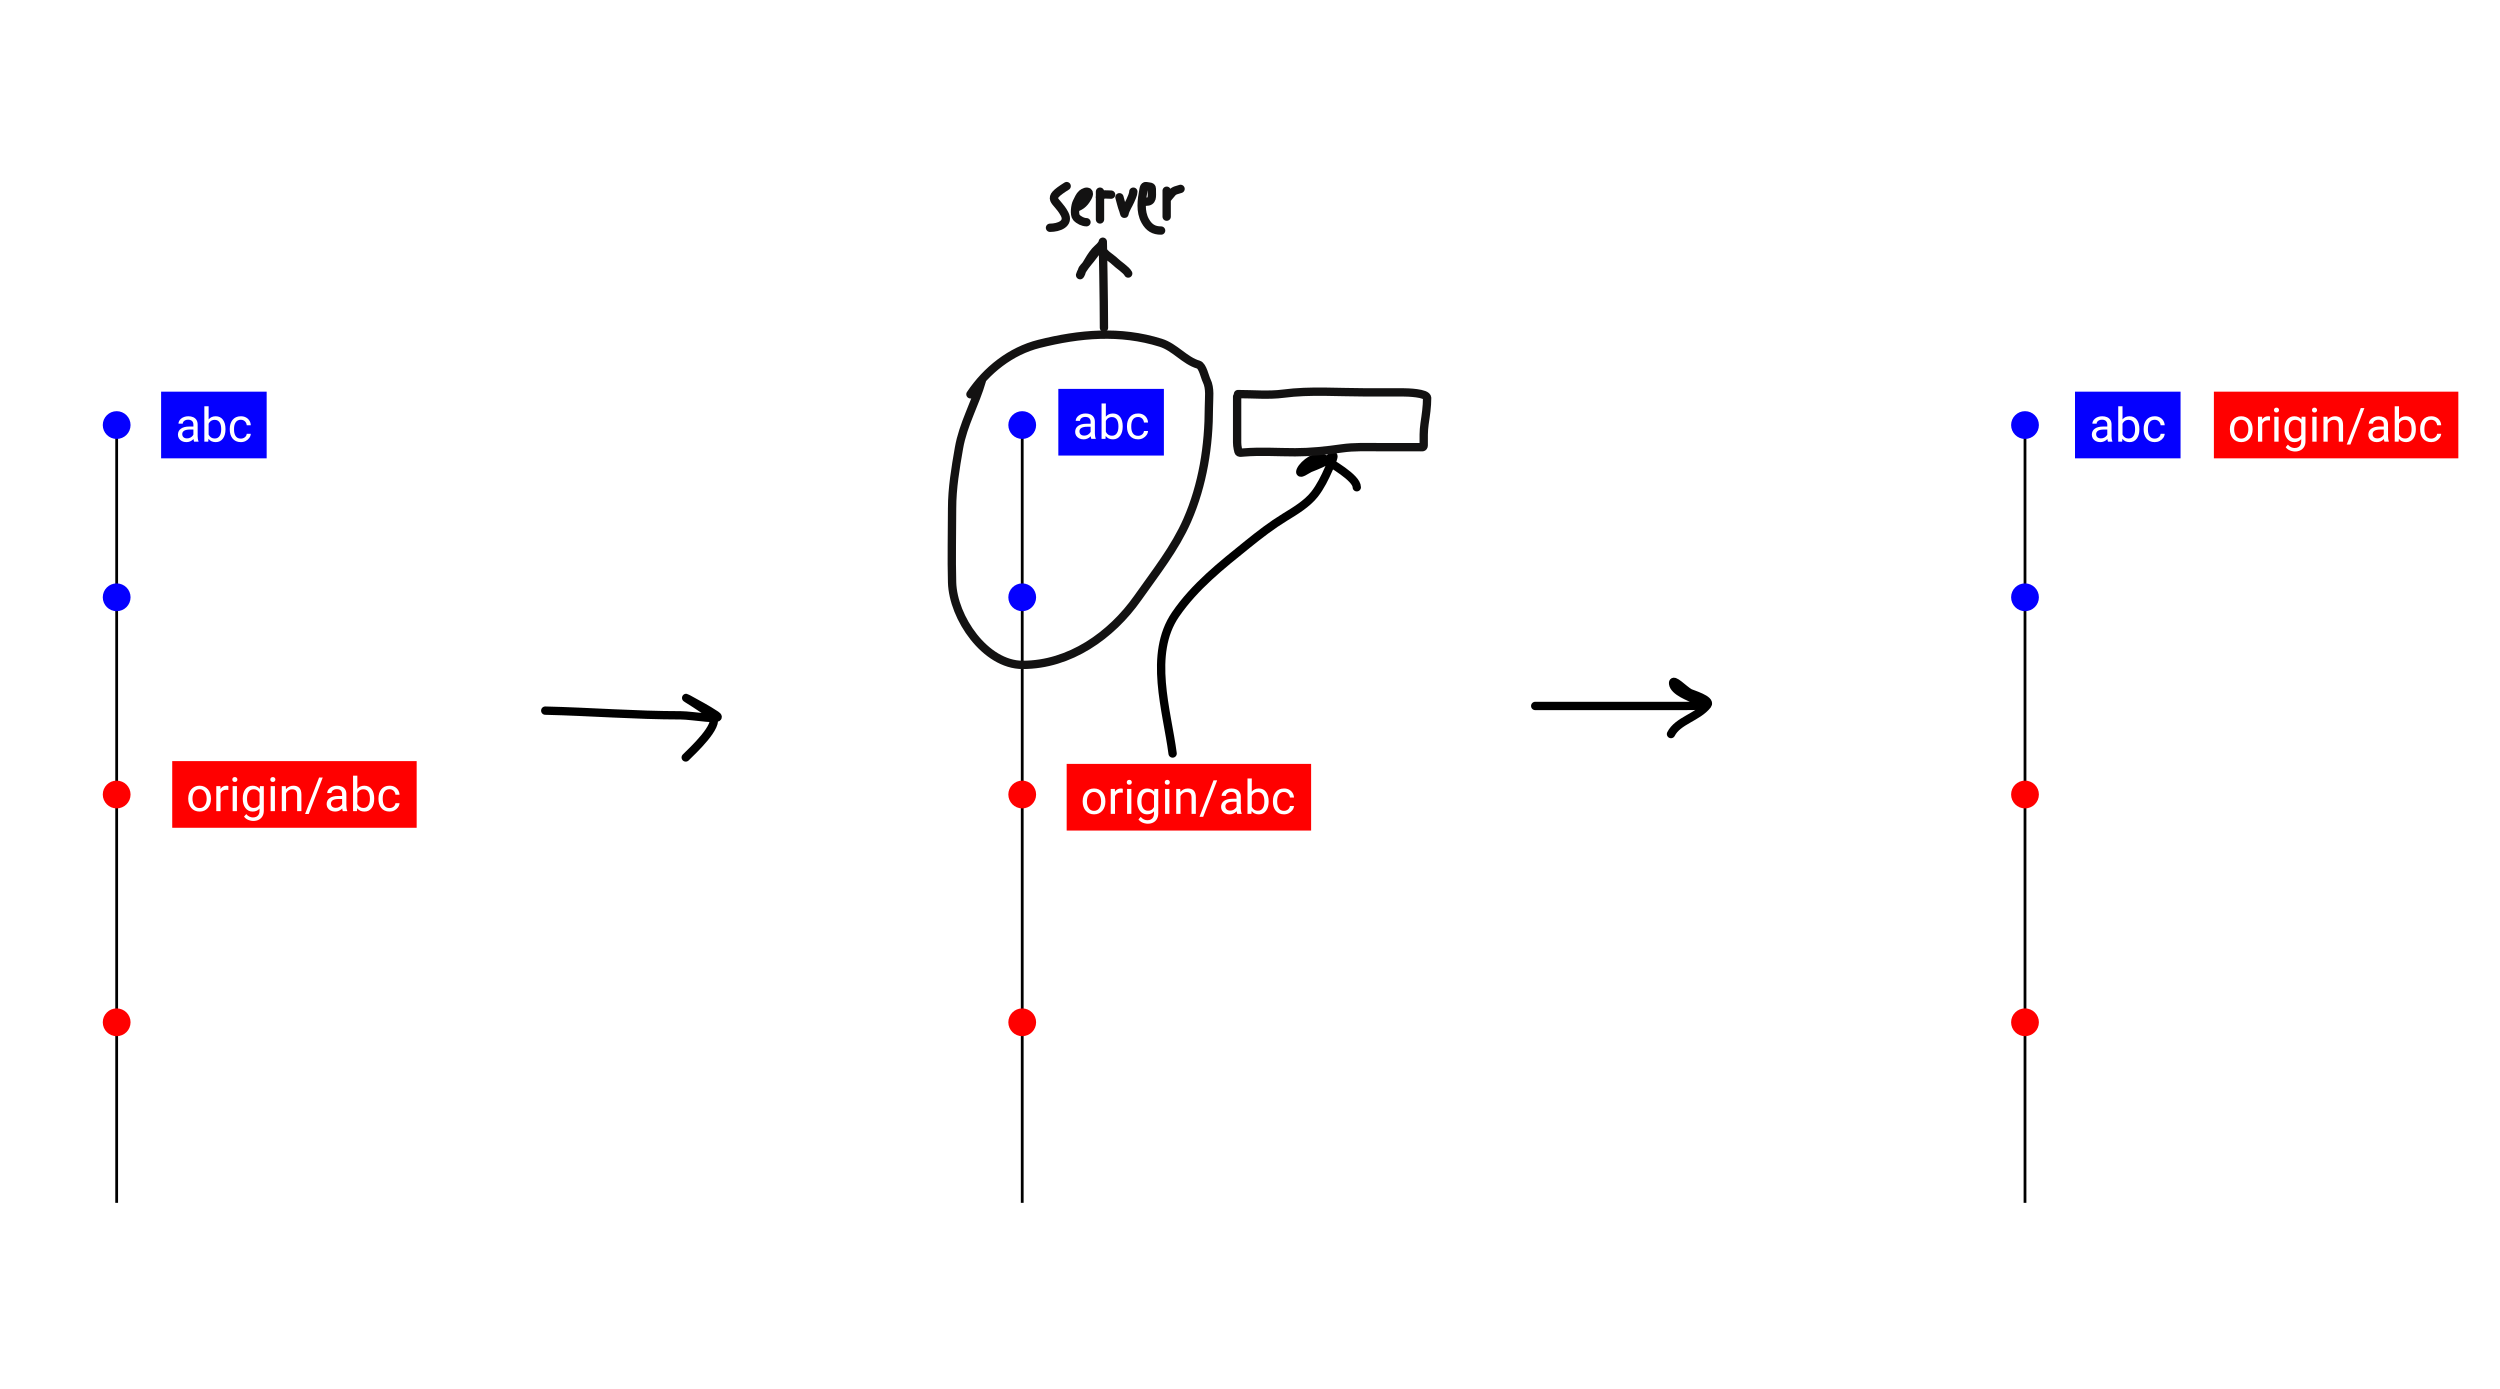 <svg width="900" height="500" viewBox="0 0 900 500" fill="none" xmlns="http://www.w3.org/2000/svg">
<rect width="900" height="500" fill="white"/>
<path d="M42 151.023V433.023" stroke="black"/>
<path d="M368 151.023V433.023" stroke="black"/>
<path d="M729 151.023V433.023" stroke="black"/>
<circle cx="42" cy="153.023" r="5" fill="#0500FF"/>
<circle cx="368" cy="153.023" r="5" fill="#0500FF"/>
<circle cx="729" cy="153.023" r="5" fill="#0500FF"/>
<circle cx="42" cy="215.023" r="5" fill="#0500FF"/>
<circle cx="368" cy="215.023" r="5" fill="#0500FF"/>
<circle cx="729" cy="215.023" r="5" fill="#0500FF"/>
<circle cx="42" cy="286.023" r="5" fill="#FF0000"/>
<circle cx="368" cy="286.023" r="5" fill="#FF0000"/>
<circle cx="729" cy="286.023" r="5" fill="#FF0000"/>
<circle cx="42" cy="368.023" r="5" fill="#FF0000"/>
<circle cx="368" cy="368.023" r="5" fill="#FF0000"/>
<circle cx="729" cy="368.023" r="5" fill="#FF0000"/>
<path d="M808.533 153.794C808.533 153.173 808.654 152.614 808.896 152.118C809.143 151.622 809.482 151.239 809.916 150.97C810.354 150.7 810.852 150.566 811.41 150.566C812.273 150.566 812.971 150.864 813.502 151.462C814.037 152.06 814.305 152.855 814.305 153.847V153.923C814.305 154.54 814.186 155.095 813.947 155.587C813.713 156.075 813.375 156.456 812.934 156.73C812.496 157.003 811.992 157.14 811.422 157.14C810.562 157.14 809.865 156.841 809.33 156.243C808.799 155.646 808.533 154.855 808.533 153.87V153.794ZM809.623 153.923C809.623 154.626 809.785 155.191 810.109 155.616C810.438 156.042 810.875 156.255 811.422 156.255C811.973 156.255 812.41 156.04 812.734 155.611C813.059 155.177 813.221 154.571 813.221 153.794C813.221 153.099 813.055 152.536 812.723 152.107C812.395 151.673 811.957 151.456 811.41 151.456C810.875 151.456 810.443 151.669 810.115 152.095C809.787 152.521 809.623 153.13 809.623 153.923ZM818.729 151.655C818.564 151.628 818.387 151.614 818.195 151.614C817.484 151.614 817.002 151.917 816.748 152.523V157.023H815.664V150.683H816.719L816.736 151.415C817.092 150.849 817.596 150.566 818.248 150.566C818.459 150.566 818.619 150.593 818.729 150.648V151.655ZM820.908 157.023H819.824V150.683H820.908V157.023ZM819.736 149.001C819.736 148.825 819.789 148.677 819.895 148.556C820.004 148.435 820.164 148.374 820.375 148.374C820.586 148.374 820.746 148.435 820.855 148.556C820.965 148.677 821.02 148.825 821.02 149.001C821.02 149.177 820.965 149.323 820.855 149.441C820.746 149.558 820.586 149.616 820.375 149.616C820.164 149.616 820.004 149.558 819.895 149.441C819.789 149.323 819.736 149.177 819.736 149.001ZM822.391 153.8C822.391 152.812 822.619 152.027 823.076 151.445C823.533 150.859 824.139 150.566 824.893 150.566C825.666 150.566 826.27 150.839 826.703 151.386L826.756 150.683H827.746V156.87C827.746 157.691 827.502 158.337 827.014 158.81C826.529 159.282 825.877 159.519 825.057 159.519C824.6 159.519 824.152 159.421 823.715 159.226C823.277 159.03 822.943 158.763 822.713 158.423L823.275 157.773C823.74 158.347 824.309 158.634 824.98 158.634C825.508 158.634 825.918 158.486 826.211 158.189C826.508 157.892 826.656 157.474 826.656 156.935V156.39C826.223 156.89 825.631 157.14 824.881 157.14C824.139 157.14 823.537 156.841 823.076 156.243C822.619 155.646 822.391 154.831 822.391 153.8ZM823.48 153.923C823.48 154.638 823.627 155.2 823.92 155.611C824.213 156.017 824.623 156.22 825.15 156.22C825.834 156.22 826.336 155.909 826.656 155.288V152.394C826.324 151.788 825.826 151.486 825.162 151.486C824.635 151.486 824.223 151.691 823.926 152.101C823.629 152.511 823.48 153.118 823.48 153.923ZM830.564 157.023H829.48V150.683H830.564V157.023ZM829.393 149.001C829.393 148.825 829.445 148.677 829.551 148.556C829.66 148.435 829.82 148.374 830.031 148.374C830.242 148.374 830.402 148.435 830.512 148.556C830.621 148.677 830.676 148.825 830.676 149.001C830.676 149.177 830.621 149.323 830.512 149.441C830.402 149.558 830.242 149.616 830.031 149.616C829.82 149.616 829.66 149.558 829.551 149.441C829.445 149.323 829.393 149.177 829.393 149.001ZM833.33 150.683L833.365 151.48C833.85 150.87 834.482 150.566 835.264 150.566C836.604 150.566 837.279 151.321 837.291 152.833V157.023H836.207V152.827C836.203 152.37 836.098 152.032 835.891 151.814C835.688 151.595 835.369 151.486 834.936 151.486C834.584 151.486 834.275 151.579 834.01 151.767C833.744 151.954 833.537 152.2 833.389 152.505V157.023H832.305V150.683H833.33ZM839.143 157.755H838.211L841.773 148.491H842.699L839.143 157.755ZM847.785 157.023C847.723 156.898 847.672 156.675 847.633 156.355C847.129 156.878 846.527 157.14 845.828 157.14C845.203 157.14 844.689 156.964 844.287 156.612C843.889 156.257 843.689 155.808 843.689 155.265C843.689 154.605 843.939 154.093 844.439 153.73C844.943 153.362 845.65 153.179 846.561 153.179H847.615V152.681C847.615 152.302 847.502 152.001 847.275 151.779C847.049 151.552 846.715 151.439 846.273 151.439C845.887 151.439 845.562 151.536 845.301 151.732C845.039 151.927 844.908 152.163 844.908 152.441H843.818C843.818 152.124 843.93 151.82 844.152 151.527C844.379 151.23 844.684 150.995 845.066 150.823C845.453 150.652 845.877 150.566 846.338 150.566C847.068 150.566 847.641 150.749 848.055 151.116C848.469 151.48 848.684 151.982 848.699 152.622V155.54C848.699 156.122 848.773 156.585 848.922 156.929V157.023H847.785ZM845.986 156.196C846.326 156.196 846.648 156.109 846.953 155.933C847.258 155.757 847.479 155.529 847.615 155.247V153.946H846.766C845.438 153.946 844.773 154.335 844.773 155.112C844.773 155.452 844.887 155.718 845.113 155.909C845.34 156.101 845.631 156.196 845.986 156.196ZM855.766 153.923C855.766 154.892 855.543 155.671 855.098 156.261C854.652 156.847 854.055 157.14 853.305 157.14C852.504 157.14 851.885 156.857 851.447 156.29L851.395 157.023H850.398V148.023H851.482V151.38C851.92 150.837 852.523 150.566 853.293 150.566C854.062 150.566 854.666 150.857 855.104 151.439C855.545 152.021 855.766 152.818 855.766 153.829V153.923ZM854.682 153.8C854.682 153.062 854.539 152.491 854.254 152.089C853.969 151.687 853.559 151.486 853.023 151.486C852.309 151.486 851.795 151.818 851.482 152.482V155.224C851.814 155.888 852.332 156.22 853.035 156.22C853.555 156.22 853.959 156.019 854.248 155.616C854.537 155.214 854.682 154.609 854.682 153.8ZM859.68 156.255C860.066 156.255 860.404 156.138 860.693 155.904C860.982 155.669 861.143 155.376 861.174 155.025H862.199C862.18 155.388 862.055 155.734 861.824 156.062C861.594 156.39 861.285 156.652 860.898 156.847C860.516 157.042 860.109 157.14 859.68 157.14C858.816 157.14 858.129 156.853 857.617 156.279C857.109 155.7 856.855 154.911 856.855 153.911V153.73C856.855 153.112 856.969 152.564 857.195 152.083C857.422 151.603 857.746 151.23 858.168 150.964C858.594 150.698 859.096 150.566 859.674 150.566C860.385 150.566 860.975 150.779 861.443 151.204C861.916 151.63 862.168 152.183 862.199 152.862H861.174C861.143 152.452 860.986 152.116 860.705 151.855C860.428 151.589 860.084 151.456 859.674 151.456C859.123 151.456 858.695 151.655 858.391 152.054C858.09 152.448 857.939 153.021 857.939 153.771V153.976C857.939 154.706 858.09 155.269 858.391 155.663C858.691 156.058 859.121 156.255 859.68 156.255Z" fill="white"/>
<path d="M422.141 271.264C420.128 255.829 413.377 235.529 423.182 221.218C430.133 211.075 439.733 203.522 449.166 195.915C453.426 192.479 457.823 189.083 462.498 186.226C466.147 183.996 470.547 181.365 473.228 177.938C475.327 175.257 477.004 171.876 478.353 168.77C478.868 167.585 481.401 162.279 479.074 164.606C477.277 166.402 473.877 167.597 471.587 168.53C470.569 168.944 467.303 171.451 468.264 169.29C469.327 166.899 474.236 163.438 476.351 164.926C478.986 166.781 488.442 171.92 488.442 175.416" stroke="black" stroke-width="3" stroke-linecap="round"/>
<path d="M196.292 255.829C212.563 256.208 228.729 257.515 245.082 257.515C249.296 257.515 261.231 259.759 257.724 257.421C254.469 255.251 251.219 253.568 247.704 251.615C244.196 249.666 255.202 256.142 256.601 257.89C259.212 261.154 249.22 270.328 246.861 272.686" stroke="black" stroke-width="3" stroke-linecap="round"/>
<path d="M552.678 254.144C570.659 254.144 588.639 254.144 606.619 254.144C624.123 254.144 603.014 251.709 602.311 246.09C602.027 243.816 606.279 248.389 608.305 249.461C609.077 249.87 616.12 251.909 614.673 253.769C611.214 258.216 603.982 259.418 601.562 264.258" stroke="black" stroke-width="3" stroke-linecap="round"/>
<path d="M445.364 142.796C445.364 148.285 445.364 153.774 445.364 159.263C445.364 160.064 445.453 160.731 445.604 161.522C445.923 163.2 445.945 163.042 447.726 162.892C453.825 162.378 460.121 162.823 466.247 162.823C471.71 162.823 477.533 162.221 482.937 161.437C487.447 160.782 491.956 160.975 496.511 160.975C501.361 160.975 506.211 160.975 511.061 160.975C511.802 160.975 512.533 161.242 512.533 160.324C512.533 157.711 512.457 155.125 512.841 152.536C513.3 149.44 513.765 146.403 513.765 143.258C513.765 141.438 506.54 141.255 505.138 141.255C500.642 141.255 496.146 141.255 491.65 141.255C481.882 141.255 471.708 140.443 462.019 141.717C456.72 142.415 451.029 141.871 445.672 141.871" stroke="#131212" stroke-width="3" stroke-linecap="round"/>
<path d="M353.484 137C351.11 145.309 346.726 152.698 345.229 161.305C343.977 168.504 342.753 175.73 342.753 183.042C342.753 191.896 342.507 200.789 342.753 209.64C343.107 222.408 354.71 239.356 368.158 239.356C385.014 239.356 400.008 228.886 409.615 215.235C415.959 206.219 423.003 197.376 427.408 187.307C433.038 174.438 435.204 160.537 435.204 146.493C435.204 143.399 435.797 139.837 434.378 137C433.74 135.723 432.934 131.694 431.443 131.268C426.51 129.858 422.994 124.996 417.823 123.38C403.208 118.813 388.675 120.142 374.074 123.793C363.901 126.336 355.142 133.275 349.356 141.953" stroke="#131212" stroke-width="3" stroke-linecap="round"/>
<path d="M384 67C375.965 72.022 380.339 71.554 383.222 77C385.099 80.544 381.141 82 378 82" stroke="#131212" stroke-width="3" stroke-linecap="round"/>
<path d="M387.978 74.537C389.051 74.046 389.692 73.584 390.456 72.689C390.927 72.136 392.272 70.244 391.951 69.43C391.574 68.47 389.963 69.365 389.544 69.733C388.597 70.565 388.251 71.662 387.663 72.768C387.062 73.899 386.605 77.261 387.511 78.284C388.39 79.278 389.916 80 391.133 80" stroke="#131212" stroke-width="3" stroke-linecap="round"/>
<path d="M396 69V79" stroke="#131212" stroke-width="3" stroke-linecap="round"/>
<path d="M400 70.068C399.096 70.068 397.861 69.907 396.963 70.081C396.486 70.174 396.383 70.832 396 71" stroke="#131212" stroke-width="3" stroke-linecap="round"/>
<path d="M403 71.013C403.454 72.54 403.778 74.208 404.364 75.668C404.558 76.152 404.763 77.328 404.831 76.913C405.068 75.467 406.343 73.61 406.914 72.271C407.285 71.403 408 69.957 408 69" stroke="#131212" stroke-width="3" stroke-linecap="round"/>
<path d="M412.518 72.627C415.065 72.627 414.663 70.77 414.663 68.484C414.663 67.781 414.744 67.303 413.922 67.208C412.383 67.031 411.985 66.533 411.671 68.21C410.973 71.931 410.377 76.123 412.28 79.529C413.647 81.976 415.359 83 418 83" stroke="#131212" stroke-width="3" stroke-linecap="round"/>
<path d="M420 78C420 75.154 420 72.309 420 69.463C420 67.969 420 68.225 420 69.572C420 70.186 420 70.8 420 71.415C420 72.055 420.36 71.273 420.682 70.927C421.049 70.532 421.496 70.017 421.818 69.585C422.659 68.458 423.795 68.431 425 68" stroke="#131212" stroke-width="3" stroke-linecap="round"/>
<path d="M397.423 118.004C397.423 107.615 397.008 86.5 397.008 86.839C397.008 88.161 395.082 89.468 394.284 90.394C393.002 91.881 392.061 93.513 391.098 95.15C390.602 95.992 389.683 96.482 389.505 97.458C389.309 98.539 388.333 100.02 389.113 98.266C389.895 96.506 391.425 94.747 392.645 93.257C393.153 92.635 396.592 87.841 396.592 88.709C396.592 91.084 399.926 92.665 401.371 94.111C402.612 95.352 405.474 97.123 406.15 98.474" stroke="#131212" stroke-width="3" stroke-linecap="round"/>
<rect width="38" height="24" transform="translate(58 141)" fill="#0500FF"/>
<path d="M69.621 157.464V152.841C69.621 152.487 69.549 152.18 69.405 151.919C69.266 151.654 69.056 151.449 68.774 151.305C68.492 151.161 68.143 151.089 67.728 151.089C67.341 151.089 67 151.156 66.707 151.289C66.419 151.421 66.192 151.596 66.026 151.812C65.866 152.027 65.786 152.26 65.786 152.509H64.25C64.25 152.188 64.333 151.87 64.499 151.554C64.665 151.239 64.903 150.954 65.213 150.699C65.528 150.439 65.905 150.234 66.342 150.085C66.784 149.93 67.277 149.853 67.819 149.853C68.472 149.853 69.048 149.963 69.546 150.185C70.049 150.406 70.442 150.741 70.725 151.189C71.012 151.632 71.156 152.188 71.156 152.857V157.041C71.156 157.34 71.181 157.658 71.231 157.996C71.286 158.333 71.367 158.624 71.472 158.867V159H69.87C69.792 158.823 69.731 158.588 69.687 158.294C69.643 157.996 69.621 157.719 69.621 157.464ZM69.886 153.555L69.903 154.634H68.351C67.913 154.634 67.523 154.67 67.18 154.742C66.837 154.808 66.549 154.91 66.317 155.049C66.085 155.187 65.907 155.361 65.786 155.572C65.664 155.777 65.603 156.017 65.603 156.294C65.603 156.576 65.667 156.833 65.794 157.066C65.921 157.298 66.112 157.484 66.367 157.622C66.627 157.755 66.945 157.821 67.321 157.821C67.792 157.821 68.207 157.722 68.566 157.522C68.926 157.323 69.211 157.08 69.421 156.792C69.637 156.504 69.753 156.225 69.77 155.954L70.426 156.692C70.387 156.925 70.282 157.182 70.11 157.464C69.939 157.747 69.709 158.018 69.421 158.278C69.139 158.532 68.802 158.745 68.409 158.917C68.021 159.083 67.584 159.166 67.097 159.166C66.488 159.166 65.954 159.047 65.495 158.809C65.041 158.571 64.687 158.253 64.433 157.854C64.184 157.451 64.059 157 64.059 156.501C64.059 156.02 64.153 155.597 64.341 155.231C64.529 154.861 64.801 154.554 65.155 154.31C65.509 154.061 65.935 153.873 66.433 153.746C66.931 153.618 67.487 153.555 68.102 153.555H69.886ZM73.564 146.25H75.107V157.257L74.975 159H73.564V146.25ZM81.175 154.435V154.609C81.175 155.262 81.098 155.868 80.943 156.427C80.788 156.98 80.561 157.462 80.262 157.871C79.963 158.281 79.598 158.599 79.166 158.826C78.735 159.053 78.24 159.166 77.681 159.166C77.111 159.166 76.61 159.069 76.178 158.875C75.752 158.676 75.392 158.391 75.099 158.021C74.806 157.65 74.571 157.201 74.394 156.676C74.222 156.15 74.103 155.558 74.037 154.899V154.136C74.103 153.472 74.222 152.877 74.394 152.351C74.571 151.825 74.806 151.377 75.099 151.006C75.392 150.63 75.752 150.345 76.178 150.151C76.604 149.952 77.1 149.853 77.664 149.853C78.228 149.853 78.729 149.963 79.166 150.185C79.604 150.4 79.969 150.71 80.262 151.114C80.561 151.518 80.788 152.002 80.943 152.567C81.098 153.126 81.175 153.748 81.175 154.435ZM79.631 154.609V154.435C79.631 153.986 79.59 153.566 79.507 153.173C79.424 152.774 79.291 152.426 79.108 152.127C78.926 151.823 78.685 151.585 78.386 151.413C78.087 151.236 77.719 151.147 77.282 151.147C76.895 151.147 76.557 151.214 76.269 151.347C75.987 151.479 75.747 151.659 75.547 151.886C75.348 152.108 75.185 152.362 75.058 152.65C74.936 152.932 74.845 153.225 74.784 153.53V155.53C74.872 155.918 75.016 156.291 75.215 156.651C75.42 157.005 75.691 157.296 76.029 157.522C76.372 157.749 76.795 157.863 77.299 157.863C77.714 157.863 78.068 157.78 78.361 157.614C78.66 157.442 78.901 157.207 79.084 156.908C79.272 156.609 79.41 156.264 79.499 155.871C79.587 155.478 79.631 155.057 79.631 154.609ZM86.712 157.904C87.077 157.904 87.415 157.83 87.725 157.68C88.034 157.531 88.289 157.326 88.488 157.066C88.688 156.8 88.801 156.499 88.829 156.161H90.29C90.262 156.692 90.082 157.188 89.75 157.647C89.424 158.101 88.995 158.469 88.463 158.751C87.932 159.028 87.348 159.166 86.712 159.166C86.037 159.166 85.447 159.047 84.944 158.809C84.446 158.571 84.031 158.245 83.699 157.83C83.372 157.415 83.126 156.939 82.96 156.402C82.799 155.86 82.719 155.287 82.719 154.684V154.335C82.719 153.732 82.799 153.162 82.96 152.625C83.126 152.083 83.372 151.604 83.699 151.189C84.031 150.774 84.446 150.447 84.944 150.209C85.447 149.972 86.037 149.853 86.712 149.853C87.415 149.853 88.029 149.996 88.555 150.284C89.08 150.566 89.493 150.954 89.791 151.446C90.096 151.933 90.262 152.487 90.29 153.106H88.829C88.801 152.736 88.696 152.401 88.513 152.102C88.336 151.803 88.093 151.565 87.783 151.388C87.478 151.206 87.121 151.114 86.712 151.114C86.242 151.114 85.846 151.208 85.525 151.396C85.21 151.579 84.958 151.828 84.769 152.144C84.587 152.453 84.454 152.799 84.371 153.181C84.294 153.557 84.255 153.942 84.255 154.335V154.684C84.255 155.076 84.294 155.464 84.371 155.846C84.449 156.228 84.579 156.573 84.761 156.883C84.949 157.193 85.201 157.442 85.517 157.63C85.838 157.813 86.236 157.904 86.712 157.904Z" fill="white"/>
<rect width="38" height="24" transform="translate(381 140)" fill="#0500FF"/>
<path d="M392.621 156.464V151.841C392.621 151.487 392.549 151.18 392.405 150.919C392.266 150.654 392.056 150.449 391.774 150.305C391.492 150.161 391.143 150.089 390.728 150.089C390.341 150.089 390 150.156 389.707 150.289C389.419 150.421 389.192 150.596 389.026 150.812C388.866 151.027 388.786 151.26 388.786 151.509H387.25C387.25 151.188 387.333 150.87 387.499 150.554C387.665 150.239 387.903 149.954 388.213 149.699C388.528 149.439 388.905 149.234 389.342 149.085C389.785 148.93 390.277 148.853 390.819 148.853C391.472 148.853 392.048 148.963 392.546 149.185C393.049 149.406 393.442 149.741 393.725 150.189C394.012 150.632 394.156 151.188 394.156 151.857V156.041C394.156 156.34 394.181 156.658 394.231 156.996C394.286 157.333 394.367 157.624 394.472 157.867V158H392.87C392.792 157.823 392.731 157.588 392.687 157.294C392.643 156.996 392.621 156.719 392.621 156.464ZM392.886 152.555L392.903 153.634H391.351C390.913 153.634 390.523 153.67 390.18 153.742C389.837 153.808 389.549 153.91 389.317 154.049C389.084 154.187 388.907 154.361 388.786 154.572C388.664 154.777 388.603 155.017 388.603 155.294C388.603 155.576 388.667 155.833 388.794 156.066C388.921 156.298 389.112 156.484 389.367 156.622C389.627 156.755 389.945 156.821 390.321 156.821C390.792 156.821 391.207 156.722 391.566 156.522C391.926 156.323 392.211 156.08 392.421 155.792C392.637 155.504 392.753 155.225 392.77 154.954L393.426 155.692C393.387 155.925 393.282 156.182 393.11 156.464C392.939 156.747 392.709 157.018 392.421 157.278C392.139 157.532 391.802 157.745 391.409 157.917C391.021 158.083 390.584 158.166 390.097 158.166C389.488 158.166 388.954 158.047 388.495 157.809C388.041 157.571 387.687 157.253 387.433 156.854C387.184 156.451 387.059 156 387.059 155.501C387.059 155.02 387.153 154.597 387.341 154.231C387.529 153.861 387.801 153.554 388.155 153.31C388.509 153.061 388.935 152.873 389.433 152.746C389.931 152.618 390.487 152.555 391.102 152.555H392.886ZM396.563 145.25H398.107V156.257L397.975 158H396.563V145.25ZM404.175 153.435V153.609C404.175 154.262 404.098 154.868 403.943 155.427C403.788 155.98 403.561 156.462 403.262 156.871C402.963 157.281 402.598 157.599 402.167 157.826C401.735 158.053 401.24 158.166 400.681 158.166C400.111 158.166 399.61 158.069 399.178 157.875C398.752 157.676 398.392 157.391 398.099 157.021C397.806 156.65 397.571 156.201 397.394 155.676C397.222 155.15 397.103 154.558 397.037 153.899V153.136C397.103 152.472 397.222 151.877 397.394 151.351C397.571 150.825 397.806 150.377 398.099 150.006C398.392 149.63 398.752 149.345 399.178 149.151C399.604 148.952 400.1 148.853 400.664 148.853C401.229 148.853 401.729 148.963 402.167 149.185C402.604 149.4 402.969 149.71 403.262 150.114C403.561 150.518 403.788 151.002 403.943 151.567C404.098 152.126 404.175 152.748 404.175 153.435ZM402.631 153.609V153.435C402.631 152.986 402.59 152.566 402.507 152.173C402.424 151.774 402.291 151.426 402.108 151.127C401.926 150.823 401.685 150.585 401.386 150.413C401.087 150.236 400.719 150.147 400.282 150.147C399.895 150.147 399.557 150.214 399.27 150.347C398.987 150.479 398.747 150.659 398.547 150.886C398.348 151.108 398.185 151.362 398.058 151.65C397.936 151.932 397.845 152.225 397.784 152.53V154.53C397.872 154.918 398.016 155.291 398.215 155.651C398.42 156.005 398.691 156.296 399.029 156.522C399.372 156.749 399.795 156.863 400.299 156.863C400.714 156.863 401.068 156.78 401.361 156.614C401.66 156.442 401.901 156.207 402.083 155.908C402.272 155.609 402.41 155.264 402.499 154.871C402.587 154.478 402.631 154.057 402.631 153.609ZM409.712 156.904C410.077 156.904 410.415 156.83 410.725 156.68C411.035 156.531 411.289 156.326 411.488 156.066C411.688 155.8 411.801 155.499 411.829 155.161H413.29C413.262 155.692 413.082 156.188 412.75 156.647C412.424 157.101 411.995 157.469 411.463 157.751C410.932 158.028 410.348 158.166 409.712 158.166C409.037 158.166 408.447 158.047 407.944 157.809C407.446 157.571 407.031 157.245 406.699 156.83C406.372 156.415 406.126 155.939 405.96 155.402C405.799 154.86 405.719 154.287 405.719 153.684V153.335C405.719 152.732 405.799 152.162 405.96 151.625C406.126 151.083 406.372 150.604 406.699 150.189C407.031 149.774 407.446 149.447 407.944 149.209C408.447 148.972 409.037 148.853 409.712 148.853C410.415 148.853 411.029 148.996 411.555 149.284C412.08 149.566 412.493 149.954 412.792 150.446C413.096 150.933 413.262 151.487 413.29 152.106H411.829C411.801 151.736 411.696 151.401 411.513 151.102C411.336 150.803 411.093 150.565 410.783 150.388C410.478 150.206 410.121 150.114 409.712 150.114C409.242 150.114 408.846 150.208 408.525 150.396C408.209 150.579 407.958 150.828 407.77 151.144C407.587 151.453 407.454 151.799 407.371 152.181C407.294 152.557 407.255 152.942 407.255 153.335V153.684C407.255 154.076 407.294 154.464 407.371 154.846C407.449 155.228 407.579 155.573 407.761 155.883C407.949 156.193 408.201 156.442 408.517 156.63C408.838 156.813 409.236 156.904 409.712 156.904Z" fill="white"/>
<rect width="38" height="24" transform="translate(747 141)" fill="#0500FF"/>
<path d="M758.621 157.464V152.841C758.621 152.487 758.549 152.18 758.405 151.919C758.266 151.654 758.056 151.449 757.774 151.305C757.492 151.161 757.143 151.089 756.728 151.089C756.341 151.089 756 151.156 755.707 151.289C755.419 151.421 755.192 151.596 755.026 151.812C754.866 152.027 754.786 152.26 754.786 152.509H753.25C753.25 152.188 753.333 151.87 753.499 151.554C753.665 151.239 753.903 150.954 754.213 150.699C754.528 150.439 754.905 150.234 755.342 150.085C755.785 149.93 756.277 149.853 756.819 149.853C757.472 149.853 758.048 149.963 758.546 150.185C759.049 150.406 759.442 150.741 759.725 151.189C760.012 151.632 760.156 152.188 760.156 152.857V157.041C760.156 157.34 760.181 157.658 760.231 157.996C760.286 158.333 760.367 158.624 760.472 158.867V159H758.87C758.792 158.823 758.731 158.588 758.687 158.294C758.643 157.996 758.621 157.719 758.621 157.464ZM758.886 153.555L758.903 154.634H757.351C756.913 154.634 756.523 154.67 756.18 154.742C755.837 154.808 755.549 154.91 755.317 155.049C755.084 155.187 754.907 155.361 754.786 155.572C754.664 155.777 754.603 156.017 754.603 156.294C754.603 156.576 754.667 156.833 754.794 157.066C754.921 157.298 755.112 157.484 755.367 157.622C755.627 157.755 755.945 157.821 756.321 157.821C756.792 157.821 757.207 157.722 757.566 157.522C757.926 157.323 758.211 157.08 758.421 156.792C758.637 156.504 758.753 156.225 758.77 155.954L759.426 156.692C759.387 156.925 759.282 157.182 759.11 157.464C758.939 157.747 758.709 158.018 758.421 158.278C758.139 158.532 757.802 158.745 757.409 158.917C757.021 159.083 756.584 159.166 756.097 159.166C755.488 159.166 754.954 159.047 754.495 158.809C754.041 158.571 753.687 158.253 753.433 157.854C753.184 157.451 753.059 157 753.059 156.501C753.059 156.02 753.153 155.597 753.341 155.231C753.529 154.861 753.801 154.554 754.155 154.31C754.509 154.061 754.935 153.873 755.433 153.746C755.931 153.618 756.487 153.555 757.102 153.555H758.886ZM762.563 146.25H764.107V157.257L763.975 159H762.563V146.25ZM770.175 154.435V154.609C770.175 155.262 770.098 155.868 769.943 156.427C769.788 156.98 769.561 157.462 769.262 157.871C768.963 158.281 768.598 158.599 768.167 158.826C767.735 159.053 767.24 159.166 766.681 159.166C766.111 159.166 765.61 159.069 765.178 158.875C764.752 158.676 764.392 158.391 764.099 158.021C763.806 157.65 763.571 157.201 763.394 156.676C763.222 156.15 763.103 155.558 763.037 154.899V154.136C763.103 153.472 763.222 152.877 763.394 152.351C763.571 151.825 763.806 151.377 764.099 151.006C764.392 150.63 764.752 150.345 765.178 150.151C765.604 149.952 766.1 149.853 766.664 149.853C767.229 149.853 767.729 149.963 768.167 150.185C768.604 150.4 768.969 150.71 769.262 151.114C769.561 151.518 769.788 152.002 769.943 152.567C770.098 153.126 770.175 153.748 770.175 154.435ZM768.631 154.609V154.435C768.631 153.986 768.59 153.566 768.507 153.173C768.424 152.774 768.291 152.426 768.108 152.127C767.926 151.823 767.685 151.585 767.386 151.413C767.087 151.236 766.719 151.147 766.282 151.147C765.895 151.147 765.557 151.214 765.27 151.347C764.987 151.479 764.747 151.659 764.547 151.886C764.348 152.108 764.185 152.362 764.058 152.65C763.936 152.932 763.845 153.225 763.784 153.53V155.53C763.872 155.918 764.016 156.291 764.215 156.651C764.42 157.005 764.691 157.296 765.029 157.522C765.372 157.749 765.795 157.863 766.299 157.863C766.714 157.863 767.068 157.78 767.361 157.614C767.66 157.442 767.901 157.207 768.083 156.908C768.272 156.609 768.41 156.264 768.499 155.871C768.587 155.478 768.631 155.057 768.631 154.609ZM775.712 157.904C776.077 157.904 776.415 157.83 776.725 157.68C777.035 157.531 777.289 157.326 777.488 157.066C777.688 156.8 777.801 156.499 777.829 156.161H779.29C779.262 156.692 779.082 157.188 778.75 157.647C778.424 158.101 777.995 158.469 777.463 158.751C776.932 159.028 776.348 159.166 775.712 159.166C775.037 159.166 774.447 159.047 773.944 158.809C773.446 158.571 773.031 158.245 772.699 157.83C772.372 157.415 772.126 156.939 771.96 156.402C771.799 155.86 771.719 155.287 771.719 154.684V154.335C771.719 153.732 771.799 153.162 771.96 152.625C772.126 152.083 772.372 151.604 772.699 151.189C773.031 150.774 773.446 150.447 773.944 150.209C774.447 149.972 775.037 149.853 775.712 149.853C776.415 149.853 777.029 149.996 777.555 150.284C778.08 150.566 778.493 150.954 778.792 151.446C779.096 151.933 779.262 152.487 779.29 153.106H777.829C777.801 152.736 777.696 152.401 777.513 152.102C777.336 151.803 777.093 151.565 776.783 151.388C776.478 151.206 776.121 151.114 775.712 151.114C775.242 151.114 774.846 151.208 774.525 151.396C774.209 151.579 773.958 151.828 773.77 152.144C773.587 152.453 773.454 152.799 773.371 153.181C773.294 153.557 773.255 153.942 773.255 154.335V154.684C773.255 155.076 773.294 155.464 773.371 155.846C773.449 156.228 773.579 156.573 773.761 156.883C773.949 157.193 774.201 157.442 774.517 157.63C774.838 157.813 775.236 157.904 775.712 157.904Z" fill="white"/>
<rect width="88" height="24" transform="translate(62 274)" fill="#FF0000"/>
<path d="M67.764 287.609V287.418C67.764 286.771 67.858 286.17 68.046 285.617C68.234 285.058 68.505 284.574 68.859 284.164C69.213 283.749 69.642 283.428 70.146 283.201C70.65 282.969 71.214 282.853 71.839 282.853C72.47 282.853 73.037 282.969 73.541 283.201C74.05 283.428 74.482 283.749 74.836 284.164C75.196 284.574 75.47 285.058 75.658 285.617C75.846 286.17 75.94 286.771 75.94 287.418V287.609C75.94 288.256 75.846 288.857 75.658 289.41C75.47 289.964 75.196 290.448 74.836 290.863C74.482 291.272 74.053 291.593 73.549 291.826C73.051 292.053 72.487 292.166 71.856 292.166C71.225 292.166 70.658 292.053 70.154 291.826C69.651 291.593 69.219 291.272 68.859 290.863C68.505 290.448 68.234 289.964 68.046 289.41C67.858 288.857 67.764 288.256 67.764 287.609ZM69.299 287.418V287.609C69.299 288.057 69.352 288.48 69.457 288.879C69.562 289.272 69.72 289.62 69.93 289.925C70.146 290.229 70.414 290.47 70.735 290.647C71.056 290.819 71.43 290.904 71.856 290.904C72.276 290.904 72.644 290.819 72.96 290.647C73.281 290.47 73.546 290.229 73.757 289.925C73.967 289.62 74.125 289.272 74.23 288.879C74.341 288.48 74.396 288.057 74.396 287.609V287.418C74.396 286.975 74.341 286.557 74.23 286.165C74.125 285.766 73.964 285.415 73.749 285.11C73.538 284.8 73.273 284.557 72.952 284.38C72.636 284.203 72.266 284.114 71.839 284.114C71.419 284.114 71.048 284.203 70.727 284.38C70.412 284.557 70.146 284.8 69.93 285.11C69.72 285.415 69.562 285.766 69.457 286.165C69.352 286.557 69.299 286.975 69.299 287.418ZM79.401 284.43V292H77.866V283.019H79.36L79.401 284.43ZM82.207 282.969L82.199 284.396C82.072 284.369 81.95 284.352 81.834 284.347C81.723 284.336 81.596 284.33 81.452 284.33C81.097 284.33 80.785 284.385 80.514 284.496C80.243 284.607 80.013 284.762 79.825 284.961C79.637 285.16 79.487 285.398 79.376 285.675C79.271 285.946 79.202 286.245 79.169 286.571L78.737 286.82C78.737 286.278 78.79 285.769 78.895 285.293C79.006 284.817 79.174 284.396 79.401 284.031C79.628 283.66 79.916 283.373 80.265 283.168C80.619 282.958 81.039 282.853 81.526 282.853C81.637 282.853 81.764 282.866 81.908 282.894C82.052 282.916 82.152 282.941 82.207 282.969ZM85.295 283.019V292H83.751V283.019H85.295ZM83.635 280.636C83.635 280.387 83.71 280.177 83.859 280.005C84.014 279.834 84.241 279.748 84.54 279.748C84.833 279.748 85.057 279.834 85.212 280.005C85.372 280.177 85.453 280.387 85.453 280.636C85.453 280.874 85.372 281.079 85.212 281.25C85.057 281.417 84.833 281.5 84.54 281.5C84.241 281.5 84.014 281.417 83.859 281.25C83.71 281.079 83.635 280.874 83.635 280.636ZM93.579 283.019H94.974V291.809C94.974 292.6 94.813 293.276 94.492 293.834C94.171 294.393 93.723 294.817 93.147 295.104C92.578 295.398 91.919 295.544 91.172 295.544C90.862 295.544 90.497 295.495 90.076 295.395C89.661 295.301 89.252 295.138 88.848 294.905C88.449 294.678 88.114 294.371 87.843 293.984L88.648 293.071C89.025 293.525 89.418 293.84 89.827 294.017C90.242 294.194 90.652 294.283 91.056 294.283C91.543 294.283 91.963 294.191 92.317 294.009C92.671 293.826 92.945 293.555 93.139 293.195C93.338 292.841 93.438 292.404 93.438 291.884V284.994L93.579 283.019ZM87.395 287.609V287.435C87.395 286.748 87.475 286.126 87.636 285.567C87.802 285.002 88.037 284.518 88.341 284.114C88.651 283.71 89.025 283.4 89.462 283.185C89.899 282.963 90.392 282.853 90.939 282.853C91.504 282.853 91.996 282.952 92.417 283.151C92.843 283.345 93.203 283.63 93.496 284.006C93.795 284.377 94.03 284.825 94.202 285.351C94.373 285.877 94.492 286.472 94.559 287.136V287.899C94.498 288.558 94.379 289.15 94.202 289.676C94.03 290.201 93.795 290.65 93.496 291.021C93.203 291.391 92.843 291.676 92.417 291.875C91.991 292.069 91.493 292.166 90.923 292.166C90.386 292.166 89.899 292.053 89.462 291.826C89.03 291.599 88.659 291.281 88.35 290.871C88.04 290.462 87.802 289.98 87.636 289.427C87.475 288.868 87.395 288.262 87.395 287.609ZM88.931 287.435V287.609C88.931 288.057 88.975 288.478 89.064 288.871C89.158 289.264 89.299 289.609 89.487 289.908C89.68 290.207 89.927 290.442 90.226 290.614C90.524 290.78 90.881 290.863 91.296 290.863C91.805 290.863 92.226 290.755 92.558 290.539C92.89 290.323 93.153 290.038 93.347 289.684C93.546 289.33 93.701 288.945 93.811 288.53V286.53C93.751 286.225 93.657 285.932 93.529 285.65C93.408 285.362 93.247 285.108 93.048 284.886C92.854 284.659 92.613 284.479 92.326 284.347C92.038 284.214 91.7 284.147 91.313 284.147C90.892 284.147 90.53 284.236 90.226 284.413C89.927 284.585 89.68 284.823 89.487 285.127C89.299 285.426 89.158 285.774 89.064 286.173C88.975 286.566 88.931 286.986 88.931 287.435ZM98.975 283.019V292H97.431V283.019H98.975ZM97.314 280.636C97.314 280.387 97.389 280.177 97.539 280.005C97.694 279.834 97.92 279.748 98.219 279.748C98.513 279.748 98.737 279.834 98.892 280.005C99.052 280.177 99.132 280.387 99.132 280.636C99.132 280.874 99.052 281.079 98.892 281.25C98.737 281.417 98.513 281.5 98.219 281.5C97.92 281.5 97.694 281.417 97.539 281.25C97.389 281.079 97.314 280.874 97.314 280.636ZM102.976 284.936V292H101.44V283.019H102.893L102.976 284.936ZM102.61 287.169L101.971 287.144C101.977 286.53 102.068 285.963 102.245 285.442C102.422 284.917 102.671 284.46 102.992 284.073C103.313 283.685 103.695 283.387 104.138 283.176C104.586 282.96 105.081 282.853 105.624 282.853C106.066 282.853 106.465 282.913 106.819 283.035C107.173 283.151 107.475 283.34 107.724 283.6C107.978 283.86 108.172 284.197 108.305 284.612C108.438 285.022 108.504 285.523 108.504 286.115V292H106.96V286.098C106.96 285.628 106.891 285.251 106.752 284.969C106.614 284.681 106.412 284.474 106.146 284.347C105.881 284.214 105.554 284.147 105.167 284.147C104.785 284.147 104.437 284.228 104.121 284.388C103.811 284.549 103.543 284.77 103.316 285.052C103.095 285.334 102.92 285.658 102.793 286.023C102.671 286.383 102.61 286.765 102.61 287.169ZM116.182 279.914L111.144 293.038H109.824L114.871 279.914H116.182ZM123.155 290.464V285.841C123.155 285.487 123.083 285.18 122.939 284.919C122.801 284.654 122.59 284.449 122.308 284.305C122.026 284.161 121.677 284.089 121.262 284.089C120.875 284.089 120.535 284.156 120.241 284.289C119.953 284.421 119.727 284.596 119.561 284.812C119.4 285.027 119.32 285.26 119.32 285.509H117.784C117.784 285.188 117.867 284.87 118.033 284.554C118.199 284.239 118.437 283.954 118.747 283.699C119.062 283.439 119.439 283.234 119.876 283.085C120.319 282.93 120.811 282.853 121.354 282.853C122.007 282.853 122.582 282.963 123.08 283.185C123.584 283.406 123.977 283.741 124.259 284.189C124.547 284.632 124.69 285.188 124.69 285.857V290.041C124.69 290.34 124.715 290.658 124.765 290.996C124.82 291.333 124.901 291.624 125.006 291.867V292H123.404C123.326 291.823 123.265 291.588 123.221 291.294C123.177 290.996 123.155 290.719 123.155 290.464ZM123.42 286.555L123.437 287.634H121.885C121.448 287.634 121.057 287.67 120.714 287.742C120.371 287.808 120.083 287.91 119.851 288.049C119.619 288.187 119.442 288.361 119.32 288.572C119.198 288.777 119.137 289.017 119.137 289.294C119.137 289.576 119.201 289.833 119.328 290.066C119.455 290.298 119.646 290.484 119.901 290.622C120.161 290.755 120.479 290.821 120.855 290.821C121.326 290.821 121.741 290.722 122.101 290.522C122.46 290.323 122.745 290.08 122.956 289.792C123.171 289.504 123.288 289.225 123.304 288.954L123.96 289.692C123.921 289.925 123.816 290.182 123.645 290.464C123.473 290.747 123.243 291.018 122.956 291.278C122.673 291.532 122.336 291.745 121.943 291.917C121.556 292.083 121.118 292.166 120.631 292.166C120.023 292.166 119.489 292.047 119.029 291.809C118.576 291.571 118.221 291.253 117.967 290.854C117.718 290.451 117.593 290 117.593 289.501C117.593 289.02 117.687 288.597 117.875 288.231C118.064 287.861 118.335 287.554 118.689 287.31C119.043 287.061 119.469 286.873 119.967 286.746C120.465 286.618 121.021 286.555 121.636 286.555H123.42ZM127.098 279.25H128.642V290.257L128.509 292H127.098V279.25ZM134.709 287.435V287.609C134.709 288.262 134.632 288.868 134.477 289.427C134.322 289.98 134.095 290.462 133.796 290.871C133.498 291.281 133.132 291.599 132.701 291.826C132.269 292.053 131.774 292.166 131.215 292.166C130.645 292.166 130.144 292.069 129.712 291.875C129.286 291.676 128.927 291.391 128.633 291.021C128.34 290.65 128.105 290.201 127.928 289.676C127.756 289.15 127.637 288.558 127.571 287.899V287.136C127.637 286.472 127.756 285.877 127.928 285.351C128.105 284.825 128.34 284.377 128.633 284.006C128.927 283.63 129.286 283.345 129.712 283.151C130.139 282.952 130.634 282.853 131.198 282.853C131.763 282.853 132.264 282.963 132.701 283.185C133.138 283.4 133.503 283.71 133.796 284.114C134.095 284.518 134.322 285.002 134.477 285.567C134.632 286.126 134.709 286.748 134.709 287.435ZM133.166 287.609V287.435C133.166 286.986 133.124 286.566 133.041 286.173C132.958 285.774 132.825 285.426 132.643 285.127C132.46 284.823 132.219 284.585 131.92 284.413C131.622 284.236 131.254 284.147 130.816 284.147C130.429 284.147 130.091 284.214 129.804 284.347C129.521 284.479 129.281 284.659 129.082 284.886C128.882 285.108 128.719 285.362 128.592 285.65C128.47 285.932 128.379 286.225 128.318 286.53V288.53C128.406 288.918 128.55 289.291 128.75 289.651C128.954 290.005 129.225 290.296 129.563 290.522C129.906 290.749 130.329 290.863 130.833 290.863C131.248 290.863 131.602 290.78 131.896 290.614C132.194 290.442 132.435 290.207 132.618 289.908C132.806 289.609 132.944 289.264 133.033 288.871C133.121 288.478 133.166 288.057 133.166 287.609ZM140.246 290.904C140.611 290.904 140.949 290.83 141.259 290.68C141.569 290.531 141.823 290.326 142.022 290.066C142.222 289.8 142.335 289.499 142.363 289.161H143.824C143.796 289.692 143.616 290.188 143.284 290.647C142.958 291.101 142.529 291.469 141.998 291.751C141.466 292.028 140.882 292.166 140.246 292.166C139.571 292.166 138.982 292.047 138.478 291.809C137.98 291.571 137.565 291.245 137.233 290.83C136.906 290.415 136.66 289.939 136.494 289.402C136.334 288.86 136.253 288.287 136.253 287.684V287.335C136.253 286.732 136.334 286.162 136.494 285.625C136.66 285.083 136.906 284.604 137.233 284.189C137.565 283.774 137.98 283.447 138.478 283.209C138.982 282.972 139.571 282.853 140.246 282.853C140.949 282.853 141.563 282.996 142.089 283.284C142.615 283.566 143.027 283.954 143.326 284.446C143.63 284.933 143.796 285.487 143.824 286.106H142.363C142.335 285.736 142.23 285.401 142.047 285.102C141.87 284.803 141.627 284.565 141.317 284.388C141.013 284.206 140.656 284.114 140.246 284.114C139.776 284.114 139.38 284.208 139.059 284.396C138.744 284.579 138.492 284.828 138.304 285.144C138.121 285.453 137.988 285.799 137.905 286.181C137.828 286.557 137.789 286.942 137.789 287.335V287.684C137.789 288.076 137.828 288.464 137.905 288.846C137.983 289.228 138.113 289.573 138.295 289.883C138.484 290.193 138.735 290.442 139.051 290.63C139.372 290.813 139.77 290.904 140.246 290.904Z" fill="white"/>
<rect width="88" height="24" transform="translate(384 275)" fill="#FF0000"/>
<path d="M389.764 288.609V288.418C389.764 287.771 389.858 287.17 390.046 286.617C390.234 286.058 390.505 285.574 390.859 285.164C391.214 284.749 391.642 284.428 392.146 284.201C392.65 283.969 393.214 283.853 393.839 283.853C394.47 283.853 395.037 283.969 395.541 284.201C396.05 284.428 396.482 284.749 396.836 285.164C397.196 285.574 397.47 286.058 397.658 286.617C397.846 287.17 397.94 287.771 397.94 288.418V288.609C397.94 289.256 397.846 289.857 397.658 290.41C397.47 290.964 397.196 291.448 396.836 291.863C396.482 292.272 396.053 292.593 395.549 292.826C395.051 293.053 394.487 293.166 393.856 293.166C393.225 293.166 392.658 293.053 392.154 292.826C391.651 292.593 391.219 292.272 390.859 291.863C390.505 291.448 390.234 290.964 390.046 290.41C389.858 289.857 389.764 289.256 389.764 288.609ZM391.299 288.418V288.609C391.299 289.057 391.352 289.48 391.457 289.879C391.562 290.272 391.72 290.62 391.93 290.925C392.146 291.229 392.414 291.47 392.735 291.647C393.056 291.819 393.43 291.904 393.856 291.904C394.277 291.904 394.645 291.819 394.96 291.647C395.281 291.47 395.547 291.229 395.757 290.925C395.967 290.62 396.125 290.272 396.23 289.879C396.341 289.48 396.396 289.057 396.396 288.609V288.418C396.396 287.975 396.341 287.557 396.23 287.165C396.125 286.766 395.964 286.415 395.749 286.11C395.538 285.8 395.273 285.557 394.952 285.38C394.636 285.203 394.265 285.114 393.839 285.114C393.419 285.114 393.048 285.203 392.727 285.38C392.412 285.557 392.146 285.8 391.93 286.11C391.72 286.415 391.562 286.766 391.457 287.165C391.352 287.557 391.299 287.975 391.299 288.418ZM401.401 285.43V293H399.866V284.019H401.36L401.401 285.43ZM404.207 283.969L404.199 285.396C404.071 285.369 403.95 285.352 403.833 285.347C403.723 285.336 403.596 285.33 403.452 285.33C403.097 285.33 402.785 285.385 402.514 285.496C402.243 285.607 402.013 285.762 401.825 285.961C401.637 286.16 401.487 286.398 401.376 286.675C401.271 286.946 401.202 287.245 401.169 287.571L400.737 287.82C400.737 287.278 400.79 286.769 400.895 286.293C401.006 285.817 401.174 285.396 401.401 285.031C401.628 284.66 401.916 284.373 402.265 284.168C402.619 283.958 403.039 283.853 403.526 283.853C403.637 283.853 403.764 283.866 403.908 283.894C404.052 283.916 404.152 283.941 404.207 283.969ZM407.295 284.019V293H405.751V284.019H407.295ZM405.635 281.636C405.635 281.387 405.709 281.177 405.859 281.005C406.014 280.834 406.241 280.748 406.54 280.748C406.833 280.748 407.057 280.834 407.212 281.005C407.372 281.177 407.453 281.387 407.453 281.636C407.453 281.874 407.372 282.079 407.212 282.25C407.057 282.417 406.833 282.5 406.54 282.5C406.241 282.5 406.014 282.417 405.859 282.25C405.709 282.079 405.635 281.874 405.635 281.636ZM415.579 284.019H416.974V292.809C416.974 293.6 416.813 294.276 416.492 294.834C416.171 295.393 415.723 295.817 415.147 296.104C414.577 296.398 413.919 296.544 413.172 296.544C412.862 296.544 412.497 296.495 412.076 296.395C411.661 296.301 411.252 296.138 410.848 295.905C410.449 295.678 410.114 295.371 409.843 294.984L410.648 294.071C411.025 294.525 411.418 294.84 411.827 295.017C412.242 295.194 412.652 295.283 413.056 295.283C413.543 295.283 413.963 295.191 414.317 295.009C414.672 294.826 414.945 294.555 415.139 294.195C415.338 293.841 415.438 293.404 415.438 292.884V285.994L415.579 284.019ZM409.395 288.609V288.435C409.395 287.748 409.475 287.126 409.636 286.567C409.802 286.002 410.037 285.518 410.341 285.114C410.651 284.71 411.025 284.4 411.462 284.185C411.899 283.963 412.392 283.853 412.939 283.853C413.504 283.853 413.996 283.952 414.417 284.151C414.843 284.345 415.203 284.63 415.496 285.006C415.795 285.377 416.03 285.825 416.202 286.351C416.373 286.877 416.492 287.472 416.559 288.136V288.899C416.498 289.558 416.379 290.15 416.202 290.676C416.03 291.201 415.795 291.65 415.496 292.021C415.203 292.391 414.843 292.676 414.417 292.875C413.991 293.069 413.493 293.166 412.923 293.166C412.386 293.166 411.899 293.053 411.462 292.826C411.03 292.599 410.66 292.281 410.35 291.871C410.04 291.462 409.802 290.98 409.636 290.427C409.475 289.868 409.395 289.262 409.395 288.609ZM410.931 288.435V288.609C410.931 289.057 410.975 289.478 411.063 289.871C411.158 290.264 411.299 290.609 411.487 290.908C411.681 291.207 411.927 291.442 412.226 291.614C412.524 291.78 412.881 291.863 413.296 291.863C413.806 291.863 414.226 291.755 414.558 291.539C414.89 291.323 415.153 291.038 415.347 290.684C415.546 290.33 415.701 289.945 415.812 289.53V287.53C415.751 287.225 415.657 286.932 415.529 286.65C415.408 286.362 415.247 286.108 415.048 285.886C414.854 285.659 414.613 285.479 414.326 285.347C414.038 285.214 413.7 285.147 413.313 285.147C412.892 285.147 412.53 285.236 412.226 285.413C411.927 285.585 411.681 285.823 411.487 286.127C411.299 286.426 411.158 286.774 411.063 287.173C410.975 287.566 410.931 287.986 410.931 288.435ZM420.975 284.019V293H419.431V284.019H420.975ZM419.314 281.636C419.314 281.387 419.389 281.177 419.539 281.005C419.694 280.834 419.92 280.748 420.219 280.748C420.513 280.748 420.737 280.834 420.892 281.005C421.052 281.177 421.132 281.387 421.132 281.636C421.132 281.874 421.052 282.079 420.892 282.25C420.737 282.417 420.513 282.5 420.219 282.5C419.92 282.5 419.694 282.417 419.539 282.25C419.389 282.079 419.314 281.874 419.314 281.636ZM424.976 285.936V293H423.44V284.019H424.893L424.976 285.936ZM424.61 288.169L423.971 288.144C423.977 287.53 424.068 286.963 424.245 286.442C424.422 285.917 424.671 285.46 424.992 285.073C425.313 284.685 425.695 284.387 426.138 284.176C426.586 283.96 427.081 283.853 427.624 283.853C428.066 283.853 428.465 283.913 428.819 284.035C429.173 284.151 429.475 284.34 429.724 284.6C429.978 284.86 430.172 285.197 430.305 285.612C430.438 286.022 430.504 286.523 430.504 287.115V293H428.96V287.098C428.96 286.628 428.891 286.251 428.752 285.969C428.614 285.681 428.412 285.474 428.146 285.347C427.881 285.214 427.554 285.147 427.167 285.147C426.785 285.147 426.437 285.228 426.121 285.388C425.811 285.549 425.543 285.77 425.316 286.052C425.095 286.334 424.92 286.658 424.793 287.023C424.671 287.383 424.61 287.765 424.61 288.169ZM438.182 280.914L433.144 294.038H431.824L436.871 280.914H438.182ZM445.155 291.464V286.841C445.155 286.487 445.083 286.18 444.939 285.919C444.801 285.654 444.59 285.449 444.308 285.305C444.026 285.161 443.677 285.089 443.262 285.089C442.875 285.089 442.535 285.156 442.241 285.289C441.953 285.421 441.727 285.596 441.561 285.812C441.4 286.027 441.32 286.26 441.32 286.509H439.784C439.784 286.188 439.867 285.87 440.033 285.554C440.199 285.239 440.437 284.954 440.747 284.699C441.062 284.439 441.439 284.234 441.876 284.085C442.319 283.93 442.811 283.853 443.354 283.853C444.007 283.853 444.582 283.963 445.08 284.185C445.584 284.406 445.977 284.741 446.259 285.189C446.547 285.632 446.69 286.188 446.69 286.857V291.041C446.69 291.34 446.715 291.658 446.765 291.996C446.82 292.333 446.901 292.624 447.006 292.867V293H445.404C445.326 292.823 445.265 292.588 445.221 292.294C445.177 291.996 445.155 291.719 445.155 291.464ZM445.42 287.555L445.437 288.634H443.885C443.448 288.634 443.057 288.67 442.714 288.742C442.371 288.808 442.083 288.91 441.851 289.049C441.619 289.187 441.442 289.361 441.32 289.572C441.198 289.777 441.137 290.017 441.137 290.294C441.137 290.576 441.201 290.833 441.328 291.066C441.455 291.298 441.646 291.484 441.901 291.622C442.161 291.755 442.479 291.821 442.855 291.821C443.326 291.821 443.741 291.722 444.101 291.522C444.46 291.323 444.745 291.08 444.956 290.792C445.171 290.504 445.288 290.225 445.304 289.954L445.96 290.692C445.921 290.925 445.816 291.182 445.645 291.464C445.473 291.747 445.243 292.018 444.956 292.278C444.673 292.532 444.336 292.745 443.943 292.917C443.556 293.083 443.118 293.166 442.631 293.166C442.023 293.166 441.489 293.047 441.029 292.809C440.576 292.571 440.221 292.253 439.967 291.854C439.718 291.451 439.593 291 439.593 290.501C439.593 290.02 439.687 289.597 439.875 289.231C440.064 288.861 440.335 288.554 440.689 288.31C441.043 288.061 441.469 287.873 441.967 287.746C442.465 287.618 443.021 287.555 443.636 287.555H445.42ZM449.098 280.25H450.642V291.257L450.509 293H449.098V280.25ZM456.709 288.435V288.609C456.709 289.262 456.632 289.868 456.477 290.427C456.322 290.98 456.095 291.462 455.796 291.871C455.498 292.281 455.132 292.599 454.701 292.826C454.269 293.053 453.774 293.166 453.215 293.166C452.645 293.166 452.144 293.069 451.712 292.875C451.286 292.676 450.927 292.391 450.633 292.021C450.34 291.65 450.105 291.201 449.928 290.676C449.756 290.15 449.637 289.558 449.571 288.899V288.136C449.637 287.472 449.756 286.877 449.928 286.351C450.105 285.825 450.34 285.377 450.633 285.006C450.927 284.63 451.286 284.345 451.712 284.151C452.139 283.952 452.634 283.853 453.198 283.853C453.763 283.853 454.264 283.963 454.701 284.185C455.138 284.4 455.503 284.71 455.796 285.114C456.095 285.518 456.322 286.002 456.477 286.567C456.632 287.126 456.709 287.748 456.709 288.435ZM455.166 288.609V288.435C455.166 287.986 455.124 287.566 455.041 287.173C454.958 286.774 454.825 286.426 454.643 286.127C454.46 285.823 454.219 285.585 453.92 285.413C453.622 285.236 453.254 285.147 452.816 285.147C452.429 285.147 452.091 285.214 451.804 285.347C451.521 285.479 451.281 285.659 451.082 285.886C450.882 286.108 450.719 286.362 450.592 286.65C450.47 286.932 450.379 287.225 450.318 287.53V289.53C450.406 289.918 450.55 290.291 450.75 290.651C450.954 291.005 451.225 291.296 451.563 291.522C451.906 291.749 452.329 291.863 452.833 291.863C453.248 291.863 453.602 291.78 453.896 291.614C454.194 291.442 454.435 291.207 454.618 290.908C454.806 290.609 454.944 290.264 455.033 289.871C455.121 289.478 455.166 289.057 455.166 288.609ZM462.246 291.904C462.611 291.904 462.949 291.83 463.259 291.68C463.569 291.531 463.823 291.326 464.022 291.066C464.222 290.8 464.335 290.499 464.363 290.161H465.824C465.796 290.692 465.616 291.188 465.284 291.647C464.958 292.101 464.529 292.469 463.998 292.751C463.466 293.028 462.882 293.166 462.246 293.166C461.571 293.166 460.982 293.047 460.478 292.809C459.98 292.571 459.565 292.245 459.233 291.83C458.906 291.415 458.66 290.939 458.494 290.402C458.334 289.86 458.253 289.287 458.253 288.684V288.335C458.253 287.732 458.334 287.162 458.494 286.625C458.66 286.083 458.906 285.604 459.233 285.189C459.565 284.774 459.98 284.447 460.478 284.209C460.982 283.972 461.571 283.853 462.246 283.853C462.949 283.853 463.563 283.996 464.089 284.284C464.615 284.566 465.027 284.954 465.326 285.446C465.63 285.933 465.796 286.487 465.824 287.106H464.363C464.335 286.736 464.23 286.401 464.047 286.102C463.87 285.803 463.627 285.565 463.317 285.388C463.013 285.206 462.656 285.114 462.246 285.114C461.776 285.114 461.38 285.208 461.059 285.396C460.744 285.579 460.492 285.828 460.304 286.144C460.121 286.453 459.988 286.799 459.905 287.181C459.828 287.557 459.789 287.942 459.789 288.335V288.684C459.789 289.076 459.828 289.464 459.905 289.846C459.983 290.228 460.113 290.573 460.295 290.883C460.484 291.193 460.735 291.442 461.051 291.63C461.372 291.813 461.77 291.904 462.246 291.904Z" fill="white"/>
<rect width="88" height="24" transform="translate(797 141)" fill="#FF0000"/>
<path d="M802.764 154.609V154.418C802.764 153.771 802.858 153.17 803.046 152.617C803.234 152.058 803.505 151.574 803.859 151.164C804.214 150.749 804.642 150.428 805.146 150.201C805.65 149.969 806.214 149.853 806.839 149.853C807.47 149.853 808.037 149.969 808.541 150.201C809.05 150.428 809.482 150.749 809.836 151.164C810.196 151.574 810.47 152.058 810.658 152.617C810.846 153.17 810.94 153.771 810.94 154.418V154.609C810.94 155.256 810.846 155.857 810.658 156.41C810.47 156.964 810.196 157.448 809.836 157.863C809.482 158.272 809.053 158.593 808.549 158.826C808.051 159.053 807.487 159.166 806.856 159.166C806.225 159.166 805.658 159.053 805.154 158.826C804.651 158.593 804.219 158.272 803.859 157.863C803.505 157.448 803.234 156.964 803.046 156.41C802.858 155.857 802.764 155.256 802.764 154.609ZM804.299 154.418V154.609C804.299 155.057 804.352 155.48 804.457 155.879C804.562 156.272 804.72 156.62 804.93 156.925C805.146 157.229 805.414 157.47 805.735 157.647C806.056 157.819 806.43 157.904 806.856 157.904C807.277 157.904 807.645 157.819 807.96 157.647C808.281 157.47 808.547 157.229 808.757 156.925C808.967 156.62 809.125 156.272 809.23 155.879C809.341 155.48 809.396 155.057 809.396 154.609V154.418C809.396 153.975 809.341 153.557 809.23 153.165C809.125 152.766 808.964 152.415 808.749 152.11C808.538 151.8 808.273 151.557 807.952 151.38C807.636 151.203 807.265 151.114 806.839 151.114C806.419 151.114 806.048 151.203 805.727 151.38C805.412 151.557 805.146 151.8 804.93 152.11C804.72 152.415 804.562 152.766 804.457 153.165C804.352 153.557 804.299 153.975 804.299 154.418ZM814.401 151.43V159H812.866V150.019H814.36L814.401 151.43ZM817.207 149.969L817.199 151.396C817.071 151.369 816.95 151.352 816.833 151.347C816.723 151.336 816.596 151.33 816.452 151.33C816.097 151.33 815.785 151.385 815.514 151.496C815.243 151.607 815.013 151.762 814.825 151.961C814.637 152.16 814.487 152.398 814.376 152.675C814.271 152.946 814.202 153.245 814.169 153.571L813.737 153.82C813.737 153.278 813.79 152.769 813.895 152.293C814.006 151.817 814.174 151.396 814.401 151.031C814.628 150.66 814.916 150.373 815.265 150.168C815.619 149.958 816.039 149.853 816.526 149.853C816.637 149.853 816.764 149.866 816.908 149.894C817.052 149.916 817.152 149.941 817.207 149.969ZM820.295 150.019V159H818.751V150.019H820.295ZM818.635 147.636C818.635 147.387 818.709 147.177 818.859 147.005C819.014 146.834 819.241 146.748 819.54 146.748C819.833 146.748 820.057 146.834 820.212 147.005C820.372 147.177 820.453 147.387 820.453 147.636C820.453 147.874 820.372 148.079 820.212 148.25C820.057 148.417 819.833 148.5 819.54 148.5C819.241 148.5 819.014 148.417 818.859 148.25C818.709 148.079 818.635 147.874 818.635 147.636ZM828.579 150.019H829.974V158.809C829.974 159.6 829.813 160.276 829.492 160.834C829.171 161.393 828.723 161.817 828.147 162.104C827.577 162.398 826.919 162.544 826.172 162.544C825.862 162.544 825.497 162.495 825.076 162.395C824.661 162.301 824.252 162.138 823.848 161.905C823.449 161.678 823.114 161.371 822.843 160.984L823.648 160.071C824.025 160.525 824.418 160.84 824.827 161.017C825.242 161.194 825.652 161.283 826.056 161.283C826.543 161.283 826.963 161.191 827.317 161.009C827.672 160.826 827.945 160.555 828.139 160.195C828.338 159.841 828.438 159.404 828.438 158.884V151.994L828.579 150.019ZM822.395 154.609V154.435C822.395 153.748 822.475 153.126 822.636 152.567C822.802 152.002 823.037 151.518 823.341 151.114C823.651 150.71 824.025 150.4 824.462 150.185C824.899 149.963 825.392 149.853 825.939 149.853C826.504 149.853 826.996 149.952 827.417 150.151C827.843 150.345 828.203 150.63 828.496 151.006C828.795 151.377 829.03 151.825 829.202 152.351C829.373 152.877 829.492 153.472 829.559 154.136V154.899C829.498 155.558 829.379 156.15 829.202 156.676C829.03 157.201 828.795 157.65 828.496 158.021C828.203 158.391 827.843 158.676 827.417 158.875C826.991 159.069 826.493 159.166 825.923 159.166C825.386 159.166 824.899 159.053 824.462 158.826C824.03 158.599 823.66 158.281 823.35 157.871C823.04 157.462 822.802 156.98 822.636 156.427C822.475 155.868 822.395 155.262 822.395 154.609ZM823.931 154.435V154.609C823.931 155.057 823.975 155.478 824.063 155.871C824.158 156.264 824.299 156.609 824.487 156.908C824.681 157.207 824.927 157.442 825.226 157.614C825.524 157.78 825.881 157.863 826.296 157.863C826.806 157.863 827.226 157.755 827.558 157.539C827.89 157.323 828.153 157.038 828.347 156.684C828.546 156.33 828.701 155.945 828.812 155.53V153.53C828.751 153.225 828.657 152.932 828.529 152.65C828.408 152.362 828.247 152.108 828.048 151.886C827.854 151.659 827.613 151.479 827.326 151.347C827.038 151.214 826.7 151.147 826.313 151.147C825.892 151.147 825.53 151.236 825.226 151.413C824.927 151.585 824.681 151.823 824.487 152.127C824.299 152.426 824.158 152.774 824.063 153.173C823.975 153.566 823.931 153.986 823.931 154.435ZM833.975 150.019V159H832.431V150.019H833.975ZM832.314 147.636C832.314 147.387 832.389 147.177 832.539 147.005C832.694 146.834 832.92 146.748 833.219 146.748C833.513 146.748 833.737 146.834 833.892 147.005C834.052 147.177 834.132 147.387 834.132 147.636C834.132 147.874 834.052 148.079 833.892 148.25C833.737 148.417 833.513 148.5 833.219 148.5C832.92 148.5 832.694 148.417 832.539 148.25C832.389 148.079 832.314 147.874 832.314 147.636ZM837.976 151.936V159H836.44V150.019H837.893L837.976 151.936ZM837.61 154.169L836.971 154.144C836.977 153.53 837.068 152.963 837.245 152.442C837.422 151.917 837.671 151.46 837.992 151.073C838.313 150.685 838.695 150.387 839.138 150.176C839.586 149.96 840.081 149.853 840.624 149.853C841.066 149.853 841.465 149.913 841.819 150.035C842.173 150.151 842.475 150.34 842.724 150.6C842.978 150.86 843.172 151.197 843.305 151.612C843.438 152.022 843.504 152.523 843.504 153.115V159H841.96V153.098C841.96 152.628 841.891 152.251 841.752 151.969C841.614 151.681 841.412 151.474 841.146 151.347C840.881 151.214 840.554 151.147 840.167 151.147C839.785 151.147 839.437 151.228 839.121 151.388C838.811 151.549 838.543 151.77 838.316 152.052C838.095 152.334 837.92 152.658 837.793 153.023C837.671 153.383 837.61 153.765 837.61 154.169ZM851.182 146.914L846.144 160.038H844.824L849.871 146.914H851.182ZM858.155 157.464V152.841C858.155 152.487 858.083 152.18 857.939 151.919C857.801 151.654 857.59 151.449 857.308 151.305C857.026 151.161 856.677 151.089 856.262 151.089C855.875 151.089 855.535 151.156 855.241 151.289C854.953 151.421 854.727 151.596 854.561 151.812C854.4 152.027 854.32 152.26 854.32 152.509H852.784C852.784 152.188 852.867 151.87 853.033 151.554C853.199 151.239 853.437 150.954 853.747 150.699C854.062 150.439 854.439 150.234 854.876 150.085C855.319 149.93 855.811 149.853 856.354 149.853C857.007 149.853 857.582 149.963 858.08 150.185C858.584 150.406 858.977 150.741 859.259 151.189C859.547 151.632 859.69 152.188 859.69 152.857V157.041C859.69 157.34 859.715 157.658 859.765 157.996C859.82 158.333 859.901 158.624 860.006 158.867V159H858.404C858.326 158.823 858.265 158.588 858.221 158.294C858.177 157.996 858.155 157.719 858.155 157.464ZM858.42 153.555L858.437 154.634H856.885C856.448 154.634 856.057 154.67 855.714 154.742C855.371 154.808 855.083 154.91 854.851 155.049C854.619 155.187 854.442 155.361 854.32 155.572C854.198 155.777 854.137 156.017 854.137 156.294C854.137 156.576 854.201 156.833 854.328 157.066C854.455 157.298 854.646 157.484 854.901 157.622C855.161 157.755 855.479 157.821 855.855 157.821C856.326 157.821 856.741 157.722 857.101 157.522C857.46 157.323 857.745 157.08 857.956 156.792C858.171 156.504 858.288 156.225 858.304 155.954L858.96 156.692C858.921 156.925 858.816 157.182 858.645 157.464C858.473 157.747 858.243 158.018 857.956 158.278C857.673 158.532 857.336 158.745 856.943 158.917C856.556 159.083 856.118 159.166 855.631 159.166C855.023 159.166 854.489 159.047 854.029 158.809C853.576 158.571 853.221 158.253 852.967 157.854C852.718 157.451 852.593 157 852.593 156.501C852.593 156.02 852.687 155.597 852.875 155.231C853.064 154.861 853.335 154.554 853.689 154.31C854.043 154.061 854.469 153.873 854.967 153.746C855.465 153.618 856.021 153.555 856.636 153.555H858.42ZM862.098 146.25H863.642V157.257L863.509 159H862.098V146.25ZM869.709 154.435V154.609C869.709 155.262 869.632 155.868 869.477 156.427C869.322 156.98 869.095 157.462 868.796 157.871C868.498 158.281 868.132 158.599 867.701 158.826C867.269 159.053 866.774 159.166 866.215 159.166C865.645 159.166 865.144 159.069 864.712 158.875C864.286 158.676 863.927 158.391 863.633 158.021C863.34 157.65 863.105 157.201 862.928 156.676C862.756 156.15 862.637 155.558 862.571 154.899V154.136C862.637 153.472 862.756 152.877 862.928 152.351C863.105 151.825 863.34 151.377 863.633 151.006C863.927 150.63 864.286 150.345 864.712 150.151C865.139 149.952 865.634 149.853 866.198 149.853C866.763 149.853 867.264 149.963 867.701 150.185C868.138 150.4 868.503 150.71 868.796 151.114C869.095 151.518 869.322 152.002 869.477 152.567C869.632 153.126 869.709 153.748 869.709 154.435ZM868.166 154.609V154.435C868.166 153.986 868.124 153.566 868.041 153.173C867.958 152.774 867.825 152.426 867.643 152.127C867.46 151.823 867.219 151.585 866.92 151.413C866.622 151.236 866.254 151.147 865.816 151.147C865.429 151.147 865.091 151.214 864.804 151.347C864.521 151.479 864.281 151.659 864.082 151.886C863.882 152.108 863.719 152.362 863.592 152.65C863.47 152.932 863.379 153.225 863.318 153.53V155.53C863.406 155.918 863.55 156.291 863.75 156.651C863.954 157.005 864.225 157.296 864.563 157.522C864.906 157.749 865.329 157.863 865.833 157.863C866.248 157.863 866.602 157.78 866.896 157.614C867.194 157.442 867.435 157.207 867.618 156.908C867.806 156.609 867.944 156.264 868.033 155.871C868.121 155.478 868.166 155.057 868.166 154.609ZM875.246 157.904C875.611 157.904 875.949 157.83 876.259 157.68C876.569 157.531 876.823 157.326 877.022 157.066C877.222 156.8 877.335 156.499 877.363 156.161H878.824C878.796 156.692 878.616 157.188 878.284 157.647C877.958 158.101 877.529 158.469 876.998 158.751C876.466 159.028 875.882 159.166 875.246 159.166C874.571 159.166 873.982 159.047 873.478 158.809C872.98 158.571 872.565 158.245 872.233 157.83C871.906 157.415 871.66 156.939 871.494 156.402C871.334 155.86 871.253 155.287 871.253 154.684V154.335C871.253 153.732 871.334 153.162 871.494 152.625C871.66 152.083 871.906 151.604 872.233 151.189C872.565 150.774 872.98 150.447 873.478 150.209C873.982 149.972 874.571 149.853 875.246 149.853C875.949 149.853 876.563 149.996 877.089 150.284C877.615 150.566 878.027 150.954 878.326 151.446C878.63 151.933 878.796 152.487 878.824 153.106H877.363C877.335 152.736 877.23 152.401 877.047 152.102C876.87 151.803 876.627 151.565 876.317 151.388C876.013 151.206 875.656 151.114 875.246 151.114C874.776 151.114 874.38 151.208 874.059 151.396C873.744 151.579 873.492 151.828 873.304 152.144C873.121 152.453 872.988 152.799 872.905 153.181C872.828 153.557 872.789 153.942 872.789 154.335V154.684C872.789 155.076 872.828 155.464 872.905 155.846C872.983 156.228 873.113 156.573 873.295 156.883C873.484 157.193 873.735 157.442 874.051 157.63C874.372 157.813 874.77 157.904 875.246 157.904Z" fill="white"/>
</svg>
